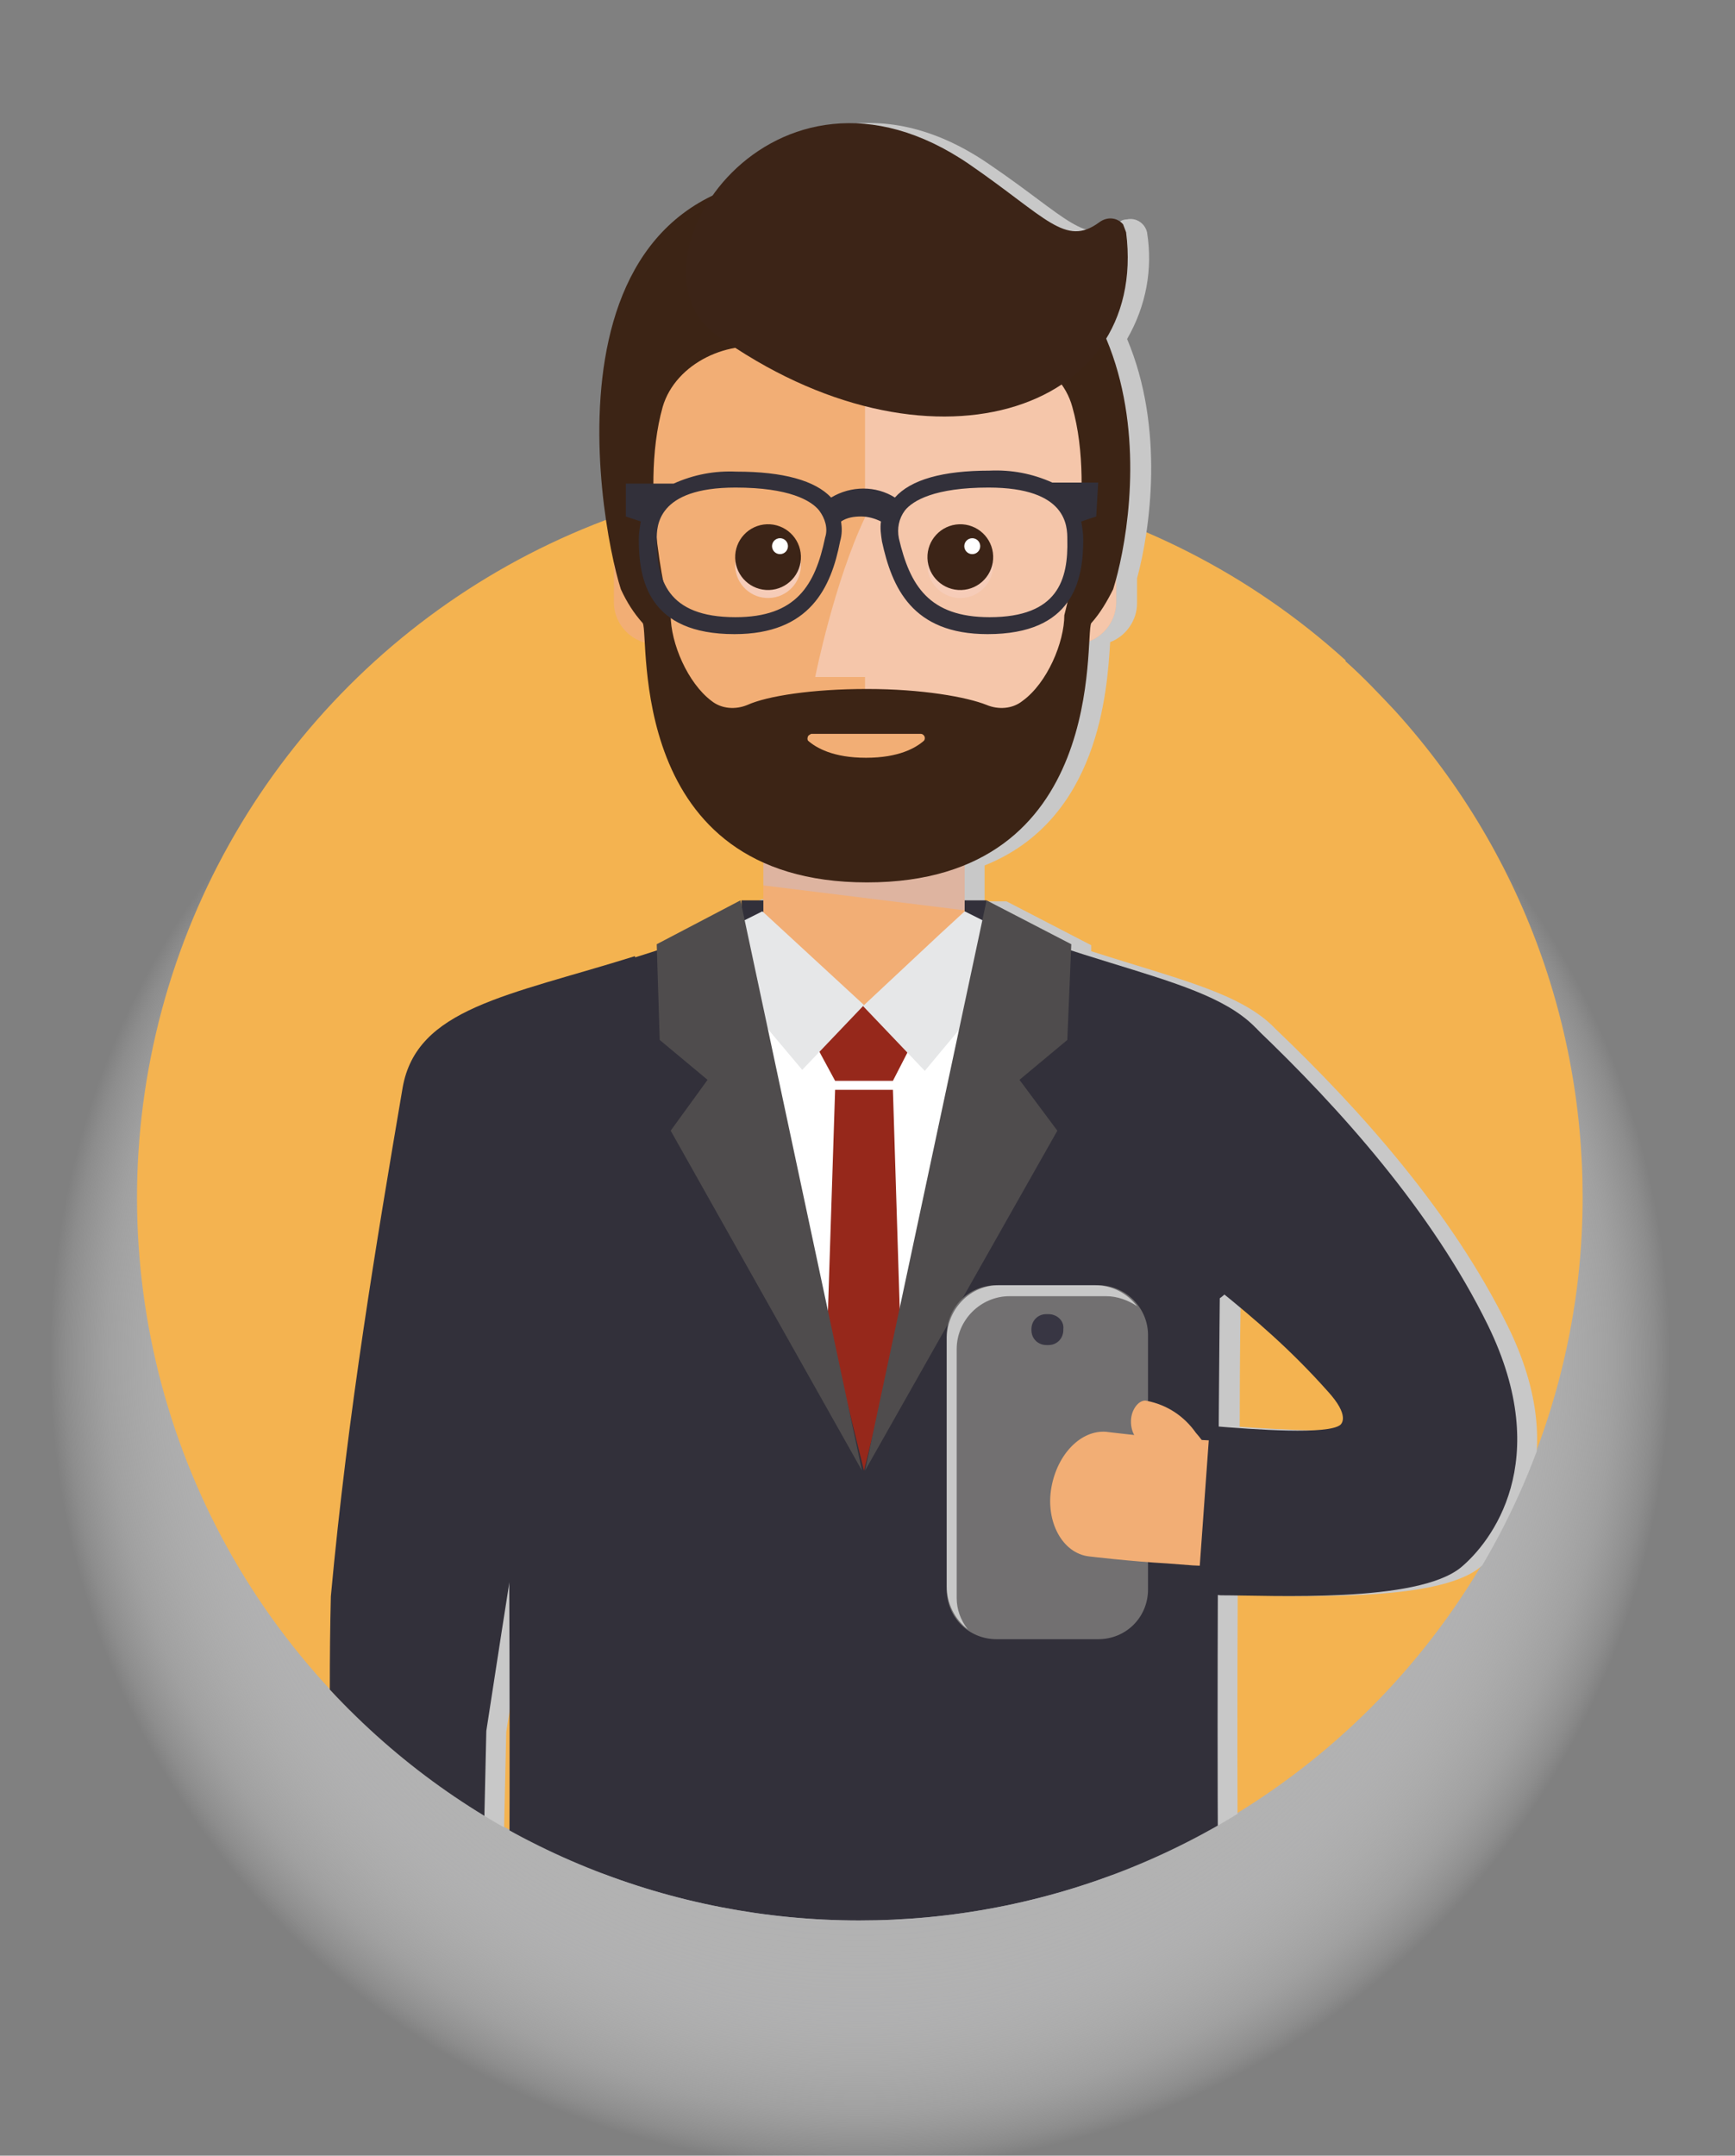 <?xml version="1.0" encoding="utf-8"?>
<!-- Generator: Adobe Illustrator 21.0.0, SVG Export Plug-In . SVG Version: 6.00 Build 0)  -->
<svg version="1.1" id="Layer_1" xmlns="http://www.w3.org/2000/svg" xmlns:xlink="http://www.w3.org/1999/xlink" x="0px" y="0px"
	 viewBox="0 0 174.1 216.2" style="enable-background:new 0 0 174.1 216.2;" xml:space="preserve">
<rect x="0" y="0" width="174.1" height="216.2" fill="#808080" stroke="none"/>
<style type="text/css">
	.st0{fill:url(#shadow_1_);}
	.st1{clip-path:url(#SVGID_2_);}
	.st2{fill:#F4B350;}
	.st3{fill:#C8C8C8;}
	.st4{fill:#32303A;}
	.st5{fill:#F2AE75;}
	.st6{fill:#DEB4A0;}
	.st7{fill:#FFFFFF;}
	.st8{fill:#96281B;}
	.st9{fill:#E6E7E8;}
	.st10{fill:#4F4C4D;}
	.st11{fill:#727071;}
	.st12{fill:#383643;}
	.st13{fill:#BF8858;}
	.st14{opacity:0.8;fill:#F6CCB8;enable-background:new    ;}
	.st15{fill:#3C2415;}
	.st16{fill:#3C2417;}
	.st17{fill:#F6CCB8;}
</style>
<title>avatar</title>
<g>
	<g id="people">
		<g id="man">
			
				<radialGradient id="shadow_1_" cx="-2862.719" cy="1940.968" r="84.713" gradientTransform="matrix(0.96 0 0 0.96 2834.51 -1727.13)" gradientUnits="userSpaceOnUse">
				<stop  offset="0" style="stop-color:#ADADAE"/>
				<stop  offset="0.4" style="stop-color:#AEAEAF;stop-opacity:0.99"/>
				<stop  offset="0.55" style="stop-color:#B1B1B2;stop-opacity:0.95"/>
				<stop  offset="0.65" style="stop-color:#B7B7B8;stop-opacity:0.88"/>
				<stop  offset="0.73" style="stop-color:#BFBFBF;stop-opacity:0.79"/>
				<stop  offset="0.81" style="stop-color:#C9C9CA;stop-opacity:0.66"/>
				<stop  offset="0.87" style="stop-color:#D6D6D6;stop-opacity:0.5"/>
				<stop  offset="0.93" style="stop-color:#E5E5E5;stop-opacity:0.32"/>
				<stop  offset="0.98" style="stop-color:#F6F6F6;stop-opacity:0.11"/>
				<stop  offset="1" style="stop-color:#FFFFFF;stop-opacity:0"/>
			</radialGradient>
			<circle id="shadow" class="st0" cx="86.3" cy="136.4" r="81.4"/>
			<g>
				<g>
					<defs>
						<path id="SVGID_1_" d="M135,66.3c15.8-26.9,6.8-61.5-20.1-77.3S53.3-17.8,37.5,9.1c-10.4,17.7-10.4,39.5,0,57.2
							c-29.7,26.9-31.9,72.8-5,102.5s72.8,31.9,102.5,5s31.9-72.8,5-102.5C138.4,69.6,136.8,67.9,135,66.3z"/>
					</defs>
					<clipPath id="SVGID_2_">
						<use xlink:href="#SVGID_1_"  style="overflow:visible;"/>
					</clipPath>
					<g class="st1">
						
							<ellipse transform="matrix(0.707 -0.707 0.707 0.707 -59.564 96.196)" class="st2" cx="86.3" cy="120" rx="72.6" ry="72.5"/>
						<path class="st3" d="M151.3,133c-5.6-11.4-14.8-21.7-23.3-29.8l0,0c-3.4-3.6-9.8-5-18.5-7.8v-0.6l-8.5-4.4h-2.2v-3.6
							c11.5-4.6,12.3-17.5,12.6-22.4c1.6-0.6,2.7-2.2,2.7-3.9V58c1.3-4.8,2.8-15-1-24c1.9-3.3,2.6-7,2-10.7c-0.2-0.9-1.1-1.5-2-1.3
							c-0.3,0-0.6,0.1-0.8,0.3c-3.3,2.5-5.2-0.5-13-5.8C88,8.7,78.1,13.1,73.5,19.6C59.7,26.2,61.7,47.1,63.6,56v4.2
							c0.1,2,1.3,3.6,3.2,4.1c0.3,4.8,1.2,17.1,11.8,21.9v4h-2.2l-8.5,4.4v0.6l-2.2,0.7l0,0c-12.8,4-21.9,5.2-23.3,13.2
							c-2.6,15.3-5.5,32.5-7.2,51c-0.6,24.1,1.6,54.1,1.6,54.1h1.6l2.5,14.2c0.6,3.5,3.3,6,6.1,5.5c2.7-0.5,4.4-3.7,3.8-7.2
							l-0.3-1.8c0.3,0.1,0.5,0.1,0.8,0.1c1.2-0.1,2-1.1,1.9-2.3c-0.4-3.2-1.9-6.2-4.3-8.4H50c0-0.1,0.3-19.2,0.8-40.6
							c1-6.2,1.7-11,2.3-14.6c0.1,20.4,0,45.8-0.5,55h33.6l2.5-11.8l2.5,11.7h33.6c-0.6-9-0.7-33.8-0.6-54h0.2
							c5.2,0,19.7,0.8,24.1-2.8C151.6,154.7,158,146.6,151.3,133z M136.5,142.9c-1.1,0.9-7.5,0.5-12.1,0.2c0-7.8,0.1-12.9,0.1-12.9
							c0.2-0.1,0.3-0.2,0.4-0.3c3.7,2.9,7.1,6.1,10.3,9.6C137.5,142,136.6,142.9,136.5,142.9L136.5,142.9z"/>
						<g id="man-2">
							<rect x="74.4" y="90.3" class="st4" width="24.6" height="10.4"/>
							<polygon class="st5" points="99.9,93.5 96.8,92 96.8,82 76.6,82 76.6,92 73.4,93.4 74.3,121.7 76.6,121.7 76.6,126 96.8,126 
								96.8,121.7 99.1,121.7 							"/>
							<polygon class="st6" points="76.6,82 76.6,88.8 96.8,91.3 96.8,82 							"/>
							<path class="st7" d="M73.1,93.5l0.8,2.8c1.3,3.7,4.6,9.8,12.5,9.8c8.9,0,12.3-7.8,13.3-11.1l0.4-1.5
								c16.4,6.2,11.4,57.5,11.4,57.5l0.1,42.6H60.3L61,151C61,151,56.8,99.7,73.1,93.5z"/>
							<polygon class="st8" points="81.8,104.7 83.8,108.4 89.6,108.4 91.5,104.7 86.7,100.8 							"/>
							<path class="st9" d="M86.6,100.9l6.2,6.5l10.6-12.7l-6.6-3.3l-2.5,2.3L86.6,100.9z"/>
							<polygon class="st9" points="76.5,91.4 86.7,100.8 80.5,107.3 69.9,94.7 							"/>
							<polygon class="st8" points="83.8,109.3 81.3,186.5 86.7,192.4 92,186.5 89.6,109.3 							"/>
							<path class="st4" d="M44.8,108.4c1.6-9.4,12-9.4,28.4-15.6l13.5,54.7l13.5-54.7c16.4,6.2,26.8,6.2,28.4,15.6
								c2.6,15.2-6.2,21.9-6.2,21.8s-0.7,67.5,0.4,83.8H89.2l-2.6-11.8L84.1,214H50.6c1-16.3,0.3-83.8,0.3-83.8
								S42.1,123.6,44.8,108.4z"/>
							<polygon class="st10" points="107.5,94.7 107.1,104.3 102.3,108.3 106.1,113.4 86.8,147.5 99,90.3 							"/>
							<polygon class="st10" points="65.9,94.7 66.2,104.3 71,108.3 67.3,113.4 86.5,147.5 74.3,90.3 							"/>
							<path class="st11" d="M115.2,133.9v25.5c0,2.8-2.2,5-5,5H100c-2.8,0-5-2.2-5-5v-25.5c0-2.8,2.2-5,5-5h10.2
								C113,128.9,115.2,131.2,115.2,133.9z"/>
							<path class="st3" d="M100.2,128.9h9.7c1.7,0,3.2,0.8,4.2,2.1c-0.9-0.6-2-1-3.1-1h-9.7c-2.9,0-5.3,2.4-5.3,5.3l0,0v25
								c0,1.1,0.4,2.2,1.1,3.1c-1.3-1-2.1-2.6-2.1-4.3v-25C95.1,131.2,97.4,128.9,100.2,128.9z"/>
							<path class="st12" d="M106.7,133.3v0.1c0,0.8-0.6,1.5-1.5,1.5H105c-0.8,0-1.5-0.6-1.5-1.5v-0.1c0-0.8,0.6-1.5,1.5-1.5h0.2
								C106.1,131.8,106.8,132.5,106.7,133.3z"/>
							<path class="st13" d="M48.7,226.6l-3.1-17.8l-9.9,1.8l3.1,17.8c0.6,3.5,3.3,6,6.1,5.5C47.7,233.4,49.4,230.1,48.7,226.6z"/>
							<path class="st13" d="M51.1,222.6c-0.5-6.3-6.4-10.2-6.6-10.4c-1-0.6-2.3-0.4-2.9,0.6c0,0.1,0,0.1,0,0.1
								c-0.7,1-0.4,2.3,0.6,3c0.1,0,4.3,3,4.7,7.1c0.1,1.2,1,2.1,2.2,2c1.2-0.1,2.1-1,2-2.2C51.1,222.7,51.1,222.7,51.1,222.6
								L51.1,222.6z"/>
							<path class="st4" d="M63.7,95.9c-12.8,4-21.9,5.2-23.3,13.2c-2.6,15.3-5.5,32.5-7.2,51c-0.6,24.1,1.6,54.1,1.6,54.1H48
								c0-0.1,0.3-19.2,0.8-40.6c2.4-15.6,3.5-22.5,3.6-22.6l14.2-45C66.4,105.5,64.8,98.7,63.7,95.9z"/>
							<path class="st5" d="M111,143.6c0,0,4,0.5,7,0.7l2.2,0.1l1.9,0.1h1.9l0.3,12.6H122l-2.3-0.1l-2.6-0.2
								c-3.6-0.2-7.8-0.7-7.8-0.7c-2.7-0.3-4.4-3.5-3.8-6.9S108.5,143.4,111,143.6z"/>
							<path class="st5" d="M115.1,140.5c2,0.4,3.7,1.5,4.9,3.2c0.8,0.9,1.4,1.9,2,3c0.5,0.9,0.4,2.1-0.3,2.9
								c-0.5,0.5-1.3,0.5-1.8,0c-0.1-0.1-0.2-0.3-0.3-0.5c0,0-0.1-0.3-0.4-0.7c-0.3-0.5-0.6-1-1-1.5c-0.8-1.2-2.1-2-3.5-2.3
								c-0.8-0.1-1.3-1.2-1.2-2.3S114.4,140.3,115.1,140.5z"/>
							<path class="st4" d="M122.5,160c5.2,0,19.7,0.8,24.1-2.8c3-2.5,9.4-10.6,2.7-24.3c-5.6-11.4-14.8-21.7-23.3-29.8l-15,16.8
								c7.9,7.4,14.8,11.3,22.2,19.6c2.3,2.5,1.4,3.3,1.3,3.4c-1.2,1-8.4,0.5-13.1,0.1l-1.2,16.7C120.9,159.9,121.7,159.9,122.5,160
								z"/>
							<path class="st5" d="M108.8,51.9l0.7-8.9c0-11.6-11.1-21-22.7-21s-22.7,9.4-22.7,21l0.7,8.9c-0.6,0.2-1.2,0.5-1.7,0.9
								c-1,0.8-1.5,2-1.5,3.2v4.4c0,2.3,1.9,4.2,4.2,4.2c0,11,13.2,21.3,21,21.3s21-10.3,21-21.3c2.3,0,4.2-1.9,4.2-4.2V56
								C112,54.1,110.7,52.4,108.8,51.9z"/>
							<path class="st14" d="M108.8,52l0.7-8.9c0-11.6-11.1-21-22.7-21v29.8c-3.1,6.5-5,16-5,16h5v18c7.9,0,21-10.3,21-21.3
								c2.3,0,4.2-1.9,4.2-4.2V56C112,54.1,110.7,52.4,108.8,52z"/>
							<path class="st15" d="M87,17.9c-33.9-4.5-27,34-24.7,41.2c0.6,1.3,1.3,2.4,2.2,3.4c0.7,1.3-1.8,26,22.5,26s21.8-24.7,22.5-26
								c0.9-1,1.6-2.2,2.2-3.4C114,51.8,118.9,22.1,87,17.9z M106.8,61.7c0,2.7-1.7,6.8-4.2,8.6c-1,0.8-2.4,0.9-3.6,0.4
								c-2-0.8-6.5-1.6-12-1.6s-10,0.7-12,1.6c-1.2,0.5-2.6,0.4-3.6-0.4c-2.4-1.8-4.1-5.8-4.1-8.6c0,0-3.3-12-0.8-20.9
								c1.3-4.4,6.7-6.9,11.1-5.8c3,0.8,6.2,1.1,9.4,1.1s6.4-0.4,9.5-1.1c4.5-1.1,9.9,1.4,11.1,5.8
								C110.1,49.6,106.8,61.7,106.8,61.7L106.8,61.7z"/>
							<path class="st16" d="M97.3,16.5c7.7,5.3,9.6,8.3,13,5.8c0.8-0.6,1.8-0.5,2.4,0.2c0.1,0.3,0.2,0.5,0.3,0.8
								c2.3,18.2-20,25.4-41.1,10.3C62,26.5,77.5,2.9,97.3,16.5z"/>
							<path class="st5" d="M81.4,73.6h11c0.2,0,0.4,0.2,0.4,0.4c0,0.1,0,0.2-0.1,0.3C91.9,75,90.2,76,86.9,76s-5-1-5.8-1.7
								c-0.1-0.1-0.1-0.3,0-0.5C81.1,73.8,81.2,73.7,81.4,73.6z"/>
							
								<ellipse transform="matrix(0.999 -3.489918e-02 3.489918e-02 0.999 -1.932 2.725)" class="st17" cx="77.1" cy="56.7" rx="3.3" ry="3.3"/>
							
								<ellipse transform="matrix(0.999 -3.489918e-02 3.489918e-02 0.999 -1.903 2.723)" class="st16" cx="77.1" cy="55.9" rx="3.3" ry="3.3"/>
							
								<ellipse transform="matrix(0.999 -3.489918e-02 3.489918e-02 0.999 -1.865 2.764)" class="st7" cx="78.3" cy="54.8" rx="0.8" ry="0.8"/>
							
								<ellipse transform="matrix(0.999 -3.489918e-02 3.489918e-02 0.999 -1.92 3.4)" class="st17" cx="96.4" cy="56.7" rx="3.3" ry="3.3"/>
							
								<ellipse transform="matrix(0.999 -3.489918e-02 3.489918e-02 0.999 -1.891 3.398)" class="st16" cx="96.4" cy="55.9" rx="3.3" ry="3.3"/>
							
								<ellipse transform="matrix(0.999 -3.489918e-02 3.489918e-02 0.999 -1.853 3.439)" class="st7" cx="97.6" cy="54.8" rx="0.8" ry="0.8"/>
							<path class="st4" d="M110.2,48.4h-4.6c-2-0.9-4.1-1.3-6.3-1.2c-4.7,0-7.9,0.9-9.5,2.7c-1.9-1.2-4.4-1.2-6.4,0
								c-1.6-1.7-4.8-2.6-9.5-2.6c-2.2-0.1-4.3,0.3-6.3,1.2h-4.8v3.3l1.5,0.5c-0.1,0.6-0.2,1.2-0.2,1.8c0,4.1,1,9.5,9.6,9.5
								c7.6,0,9.7-4.7,10.6-9.3c0.2-0.7,0.2-1.3,0.1-2c0.6-0.4,1.3-0.5,2-0.5s1.4,0.2,2,0.5c-0.1,0.7,0,1.3,0.1,2
								c1,4.6,3,9.3,10.6,9.3c8.6,0,9.6-5.4,9.6-9.5c0-0.6-0.1-1.2-0.2-1.8l1.5-0.5L110.2,48.4z M82.8,53.9c-1,4.8-2.9,8-9,8
								c-6.9,0-7.9-3.8-7.9-7.8c0-1.3,0-5.2,7.9-5.2c5.4,0,7.6,1.3,8.4,2.3C82.8,52,83.1,53,82.8,53.9z M99.3,61.9
								c-6.1,0-8-3.2-9.1-7.9c-0.2-1,0-2,0.6-2.8c0.8-1,3-2.3,8.4-2.3c7.9,0,7.9,3.9,7.9,5.2C107.2,58.1,106.2,61.9,99.3,61.9
								L99.3,61.9z"/>
						</g>
					</g>
				</g>
			</g>
		</g>
	</g>
</g>
</svg>
